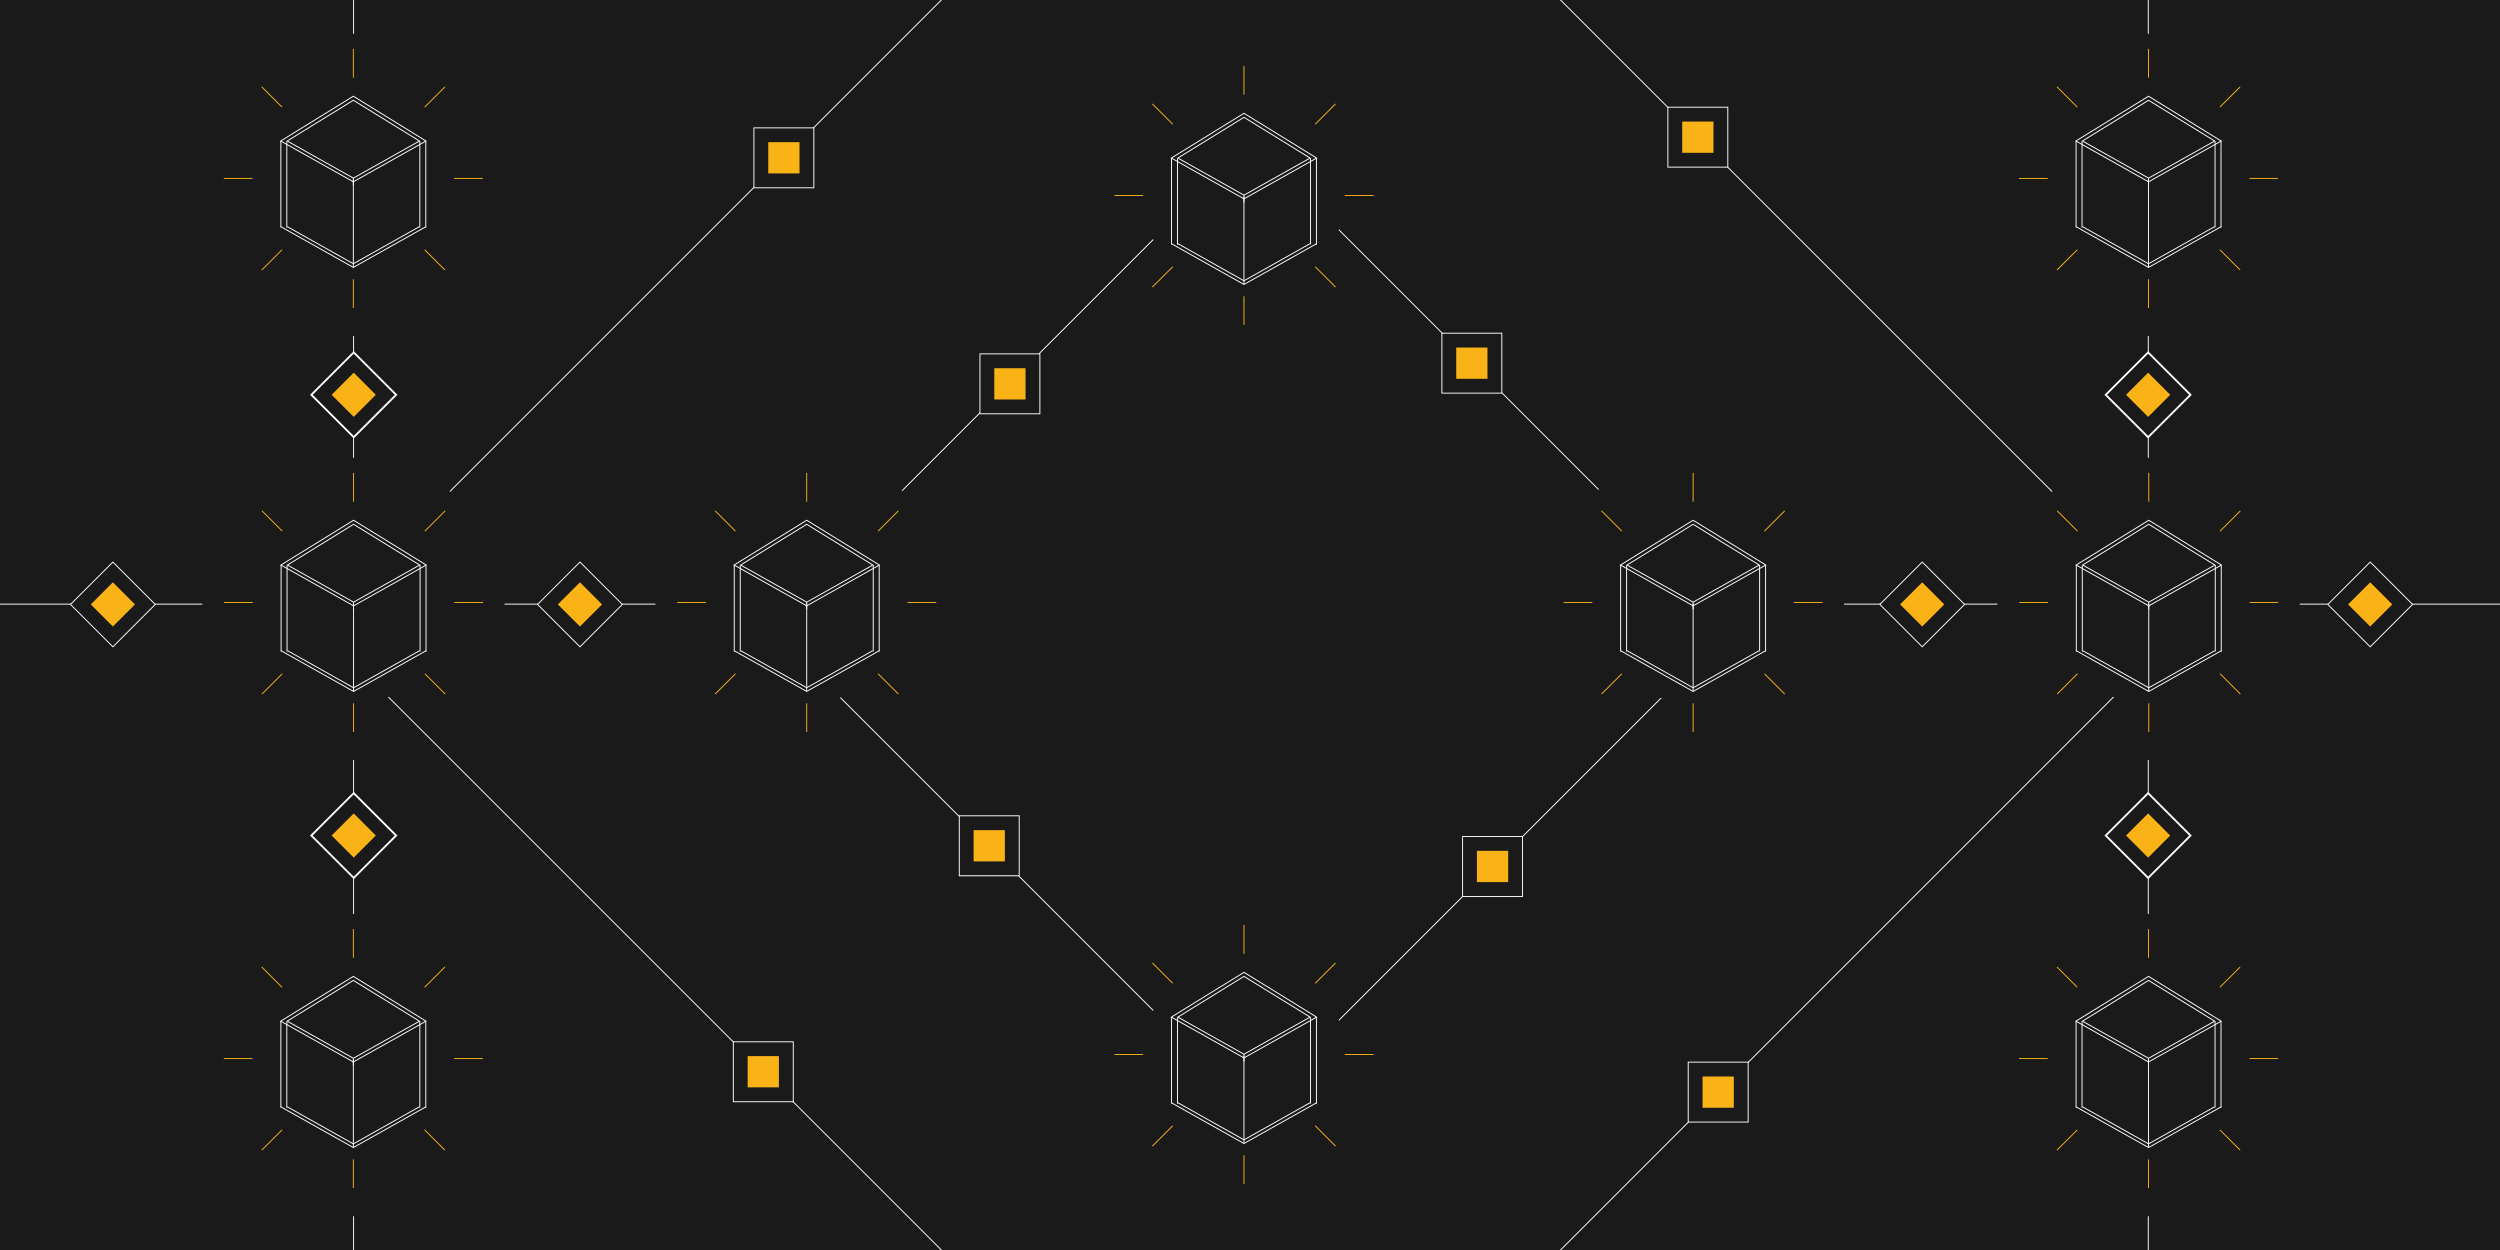 <svg id="a43ae0af-32d5-4f76-9bd6-3fc2f2f32634" data-name="Layer 1" xmlns="http://www.w3.org/2000/svg" xmlns:xlink="http://www.w3.org/1999/xlink" viewBox="0 0 1336 668"><rect x="0" y="0" width="1336" height="668" fill="#808080" stroke="none"/><defs><clipPath id="a742a6d4-ac67-4b74-887e-10e81e4f7c5c"><rect width="1336" height="668" style="fill:none"/></clipPath></defs><g style="clip-path:url(#a742a6d4-ac67-4b74-887e-10e81e4f7c5c)"><rect width="1336" height="668" style="fill:#1a1a1a"/><rect x="-46.64" y="17.77" width="1336" height="668" style="fill:#1a1a1a"/><line x1="-29.84" y1="322.84" x2="1353.24" y2="322.84" style="fill:none;stroke:#fff;stroke-miterlimit:10;stroke-width:0.5px"/><rect x="485.93" y="151.43" width="365.15" height="365.15" transform="translate(431.97 -374.87) rotate(45)" style="fill:none;stroke:#fff;stroke-miterlimit:10;stroke-width:0.5px"/><rect x="315.34" y="-19.16" width="706.32" height="706.32" transform="translate(431.97 -374.87) rotate(45)" style="fill:none;stroke:#fff;stroke-miterlimit:10;stroke-width:0.5px"/><rect x="188.96" y="-145.54" width="959.08" height="959.08" transform="translate(1002.5 -334.5) rotate(90)" style="fill:none;stroke:#fff;stroke-miterlimit:10;stroke-width:0.5px"/><line x1="664.77" y1="35.24" x2="664.77" y2="173.68" style="fill:none;stroke:#fab317;stroke-miterlimit:10;stroke-width:0.5px"/><line x1="595.56" y1="104.46" x2="733.99" y2="104.46" style="fill:none;stroke:#fab317;stroke-miterlimit:10;stroke-width:0.5px"/><line x1="615.83" y1="55.52" x2="713.72" y2="153.41" style="fill:none;stroke:#fab317;stroke-miterlimit:10;stroke-width:0.5px"/><line x1="615.83" y1="153.41" x2="713.72" y2="55.52" style="fill:none;stroke:#fab317;stroke-miterlimit:10;stroke-width:0.5px"/><circle cx="664.77" cy="104.46" r="53.87" style="fill:#1a1a1a"/><polygon points="703.6 84.46 664.77 106.26 625.95 84.46 664.77 60.54 703.6 84.46" style="fill:none;stroke:#fff;stroke-miterlimit:10;stroke-width:0.5px"/><polygon points="700.1 84.46 664.77 104.3 629.45 84.46 664.77 62.69 700.1 84.46" style="fill:none;stroke:#fff;stroke-miterlimit:10;stroke-width:0.5px"/><polyline points="700.1 130.21 664.77 150.05 629.45 130.21" style="fill:none;stroke:#fff;stroke-miterlimit:10;stroke-width:0.5px"/><polyline points="703.6 130.21 664.77 152.01 625.95 130.21" style="fill:none;stroke:#fff;stroke-miterlimit:10;stroke-width:0.5px"/><line x1="626.05" y1="84.46" x2="626.05" y2="130.64" style="fill:none;stroke:#fff;stroke-miterlimit:10;stroke-width:0.5px"/><line x1="629.24" y1="84.57" x2="629.24" y2="130.75" style="fill:none;stroke:#fff;stroke-miterlimit:10;stroke-width:0.5px"/><line x1="700.31" y1="84.46" x2="700.31" y2="130.64" style="fill:none;stroke:#fff;stroke-miterlimit:10;stroke-width:0.5px"/><line x1="703.5" y1="84.57" x2="703.5" y2="130.75" style="fill:none;stroke:#fff;stroke-miterlimit:10;stroke-width:0.5px"/><line x1="664.77" y1="104.25" x2="664.77" y2="151.92" style="fill:none;stroke:#fff;stroke-miterlimit:10;stroke-width:0.5px"/><line x1="664.77" y1="105.06" x2="664.77" y2="108.19" style="fill:none;stroke:#fff;stroke-miterlimit:10;stroke-width:0.5px"/><line x1="664.77" y1="494.32" x2="664.77" y2="632.76" style="fill:none;stroke:#fab317;stroke-miterlimit:10;stroke-width:0.5px"/><line x1="595.56" y1="563.54" x2="733.99" y2="563.54" style="fill:none;stroke:#fab317;stroke-miterlimit:10;stroke-width:0.5px"/><line x1="615.83" y1="514.59" x2="713.72" y2="612.48" style="fill:none;stroke:#fab317;stroke-miterlimit:10;stroke-width:0.5px"/><line x1="615.83" y1="612.48" x2="713.72" y2="514.59" style="fill:none;stroke:#fab317;stroke-miterlimit:10;stroke-width:0.5px"/><circle cx="664.77" cy="563.54" r="53.87" style="fill:#1a1a1a"/><polygon points="703.6 543.54 664.77 565.34 625.95 543.54 664.77 519.61 703.6 543.54" style="fill:none;stroke:#fff;stroke-miterlimit:10;stroke-width:0.5px"/><polygon points="700.1 543.54 664.77 563.37 629.45 543.54 664.77 521.77 700.1 543.54" style="fill:none;stroke:#fff;stroke-miterlimit:10;stroke-width:0.5px"/><polyline points="700.1 589.29 664.77 609.13 629.45 589.29" style="fill:none;stroke:#fff;stroke-miterlimit:10;stroke-width:0.5px"/><polyline points="703.6 589.29 664.77 611.09 625.95 589.29" style="fill:none;stroke:#fff;stroke-miterlimit:10;stroke-width:0.5px"/><line x1="626.05" y1="543.54" x2="626.05" y2="589.72" style="fill:none;stroke:#fff;stroke-miterlimit:10;stroke-width:0.5px"/><line x1="629.24" y1="543.65" x2="629.24" y2="589.82" style="fill:none;stroke:#fff;stroke-miterlimit:10;stroke-width:0.5px"/><line x1="700.31" y1="543.54" x2="700.31" y2="589.72" style="fill:none;stroke:#fff;stroke-miterlimit:10;stroke-width:0.5px"/><line x1="703.5" y1="543.65" x2="703.5" y2="589.82" style="fill:none;stroke:#fff;stroke-miterlimit:10;stroke-width:0.5px"/><line x1="664.77" y1="563.33" x2="664.77" y2="611" style="fill:none;stroke:#fff;stroke-miterlimit:10;stroke-width:0.5px"/><line x1="664.77" y1="564.14" x2="664.77" y2="567.27" style="fill:none;stroke:#fff;stroke-miterlimit:10;stroke-width:0.5px"/><rect x="512.63" y="435.98" width="32.03" height="32.03" transform="translate(1057.3 903.99) rotate(180)" style="fill:#1a1a1a"/><rect x="520.3" y="443.65" width="16.7" height="16.7" transform="translate(1057.3 903.99) rotate(180)" style="fill:#fab317"/><rect x="512.63" y="435.98" width="32.03" height="32.03" transform="translate(1057.3 903.99) rotate(180)" style="fill:none;stroke:#fff;stroke-miterlimit:10;stroke-width:0.5px"/><rect x="391.88" y="556.73" width="32.03" height="32.03" transform="translate(815.8 1145.49) rotate(180)" style="fill:#1a1a1a"/><rect x="399.55" y="564.4" width="16.7" height="16.7" transform="translate(815.8 1145.49) rotate(180)" style="fill:#fab317"/><rect x="391.88" y="556.73" width="32.03" height="32.03" transform="translate(815.8 1145.49) rotate(180)" style="fill:none;stroke:#fff;stroke-miterlimit:10;stroke-width:0.5px"/><rect x="770.55" y="178.07" width="32.03" height="32.03" transform="translate(1573.12 388.17) rotate(180)" style="fill:#1a1a1a"/><rect x="778.21" y="185.74" width="16.7" height="16.7" transform="translate(1573.12 388.17) rotate(180)" style="fill:#fab317"/><rect x="770.55" y="178.07" width="32.03" height="32.03" transform="translate(1573.12 388.17) rotate(180)" style="fill:none;stroke:#fff;stroke-miterlimit:10;stroke-width:0.5px"/><rect x="891.32" y="57.3" width="32.03" height="32.03" transform="translate(1814.66 146.63) rotate(180)" style="fill:#1a1a1a"/><rect x="898.98" y="64.97" width="16.7" height="16.7" transform="translate(1814.66 146.63) rotate(180)" style="fill:#fab317"/><rect x="891.32" y="57.3" width="32.03" height="32.03" transform="translate(1814.66 146.63) rotate(180)" style="fill:none;stroke:#fff;stroke-miterlimit:10;stroke-width:0.5px"/><rect x="523.68" y="189.11" width="32.03" height="32.03" transform="translate(334.57 744.83) rotate(-90)" style="fill:#1a1a1a"/><rect x="531.35" y="196.78" width="16.7" height="16.7" transform="translate(334.57 744.83) rotate(-90)" style="fill:#fab317"/><rect x="523.68" y="189.11" width="32.03" height="32.03" transform="translate(334.57 744.83) rotate(-90)" style="fill:none;stroke:#fff;stroke-miterlimit:10;stroke-width:0.5px"/><rect x="402.89" y="68.32" width="32.03" height="32.03" transform="translate(334.57 503.24) rotate(-90)" style="fill:#1a1a1a"/><rect x="410.56" y="75.99" width="16.7" height="16.7" transform="translate(334.57 503.24) rotate(-90)" style="fill:#fab317"/><rect x="402.89" y="68.32" width="32.03" height="32.03" transform="translate(334.57 503.24) rotate(-90)" style="fill:none;stroke:#fff;stroke-miterlimit:10;stroke-width:0.5px"/><rect x="781.59" y="447.03" width="32.03" height="32.03" transform="translate(334.57 1260.65) rotate(-90)" style="fill:#1a1a1a"/><rect x="789.26" y="454.7" width="16.7" height="16.7" transform="translate(334.57 1260.65) rotate(-90)" style="fill:#fab317"/><rect x="781.59" y="447.03" width="32.03" height="32.03" transform="translate(334.57 1260.65) rotate(-90)" style="fill:none;stroke:#fff;stroke-miterlimit:10;stroke-width:0.5px"/><rect x="902.18" y="567.61" width="32.03" height="32.03" transform="translate(334.57 1501.83) rotate(-90)" style="fill:#1a1a1a"/><rect x="909.85" y="575.28" width="16.7" height="16.7" transform="translate(334.57 1501.83) rotate(-90)" style="fill:#fab317"/><rect x="902.18" y="567.61" width="32.03" height="32.03" transform="translate(334.57 1501.83) rotate(-90)" style="fill:none;stroke:#fff;stroke-miterlimit:10;stroke-width:0.5px"/><rect x="173.02" y="194.96" width="32.03" height="32.03" transform="translate(173.52 493.83) rotate(-135)" style="fill:#1a1a1a"/><rect x="180.69" y="202.63" width="16.7" height="16.7" transform="translate(173.52 493.83) rotate(-135)" style="fill:#fab317"/><rect x="173.02" y="194.96" width="32.03" height="32.03" transform="translate(173.52 493.83) rotate(-135)" style="fill:none;stroke:#fff;stroke-miterlimit:10"/><rect x="173.02" y="430.49" width="32.03" height="32.03" transform="translate(6.97 895.9) rotate(-135)" style="fill:#1a1a1a"/><rect x="180.69" y="438.16" width="16.7" height="16.7" transform="translate(6.97 895.9) rotate(-135)" style="fill:#fab317"/><rect x="173.02" y="430.49" width="32.03" height="32.03" transform="translate(6.97 895.9) rotate(-135)" style="fill:none;stroke:#fff;stroke-miterlimit:10"/><rect x="1131.93" y="194.96" width="32.03" height="32.03" transform="translate(1810.49 1171.89) rotate(-135)" style="fill:#1a1a1a"/><rect x="1139.6" y="202.63" width="16.7" height="16.7" transform="translate(1810.49 1171.89) rotate(-135)" style="fill:#fab317"/><rect x="1131.93" y="194.96" width="32.03" height="32.03" transform="translate(1810.49 1171.89) rotate(-135)" style="fill:none;stroke:#fff;stroke-miterlimit:10"/><rect x="1131.93" y="430.49" width="32.03" height="32.03" transform="translate(1643.95 1573.96) rotate(-135)" style="fill:#1a1a1a"/><rect x="1139.6" y="438.16" width="16.7" height="16.7" transform="translate(1643.95 1573.96) rotate(-135)" style="fill:#fab317"/><rect x="1131.93" y="430.49" width="32.03" height="32.03" transform="translate(1643.95 1573.96) rotate(-135)" style="fill:none;stroke:#fff;stroke-miterlimit:10"/><rect x="293.92" y="306.98" width="32.03" height="32.03" transform="translate(300.69 770.55) rotate(-135)" style="fill:#1a1a1a"/><rect x="301.59" y="314.65" width="16.7" height="16.7" transform="translate(300.69 770.55) rotate(-135)" style="fill:#fab317"/><rect x="293.92" y="306.98" width="32.03" height="32.03" transform="translate(300.69 770.55) rotate(-135)" style="fill:none;stroke:#fff;stroke-miterlimit:10;stroke-width:0.5px"/><rect x="1250.61" y="306.98" width="32.03" height="32.03" transform="translate(1933.88 1447.04) rotate(-135)" style="fill:#1a1a1a"/><rect x="1258.28" y="314.65" width="16.7" height="16.7" transform="translate(1933.88 1447.04) rotate(-135)" style="fill:#fab317"/><rect x="1250.61" y="306.98" width="32.03" height="32.03" transform="translate(1933.88 1447.04) rotate(-135)" style="fill:none;stroke:#fff;stroke-miterlimit:10;stroke-width:0.5px"/><rect x="44.3" y="306.98" width="32.03" height="32.03" transform="translate(-125.42 594.05) rotate(-135)" style="fill:#1a1a1a"/><rect x="51.97" y="314.65" width="16.7" height="16.7" transform="translate(-125.42 594.05) rotate(-135)" style="fill:#fab317"/><rect x="44.3" y="306.98" width="32.03" height="32.03" transform="translate(-125.42 594.05) rotate(-135)" style="fill:none;stroke:#fff;stroke-miterlimit:10;stroke-width:0.5px"/><rect x="1011.22" y="306.98" width="32.03" height="32.03" transform="translate(1525.2 1277.76) rotate(-135)" style="fill:#1a1a1a"/><rect x="1018.89" y="314.65" width="16.7" height="16.7" transform="translate(1525.2 1277.76) rotate(-135)" style="fill:#fab317"/><rect x="1011.22" y="306.98" width="32.03" height="32.03" transform="translate(1525.2 1277.76) rotate(-135)" style="fill:none;stroke:#fff;stroke-miterlimit:10;stroke-width:0.5px"/><rect x="176.35" y="244.64" width="24.98" height="161.56" style="fill:#1a1a1a"/><rect x="176.35" y="244.64" width="24.98" height="161.56" transform="translate(552.49 422) rotate(135)" style="fill:#1a1a1a"/><rect x="176.35" y="244.64" width="24.98" height="161.56" transform="translate(92.27 689.07) rotate(-135)" style="fill:#1a1a1a"/><rect x="176.35" y="244.64" width="24.98" height="161.56" transform="translate(514.27 136.58) rotate(90)" style="fill:#1a1a1a"/><line x1="188.94" y1="252.73" x2="188.94" y2="391.17" style="fill:none;stroke:#fab317;stroke-miterlimit:10;stroke-width:0.5px"/><line x1="119.72" y1="321.95" x2="258.16" y2="321.95" style="fill:none;stroke:#fab317;stroke-miterlimit:10;stroke-width:0.5px"/><line x1="140" y1="273" x2="237.89" y2="370.89" style="fill:none;stroke:#fab317;stroke-miterlimit:10;stroke-width:0.5px"/><line x1="140" y1="370.89" x2="237.89" y2="273" style="fill:none;stroke:#fab317;stroke-miterlimit:10;stroke-width:0.5px"/><circle cx="188.94" cy="321.95" r="53.87" style="fill:#1a1a1a"/><polygon points="227.76 301.95 188.94 323.75 150.12 301.95 188.94 278.02 227.76 301.95" style="fill:none;stroke:#fff;stroke-miterlimit:10;stroke-width:0.5px"/><polygon points="224.27 301.95 188.94 321.79 153.62 301.95 188.94 280.18 224.27 301.95" style="fill:none;stroke:#fff;stroke-miterlimit:10;stroke-width:0.5px"/><polyline points="224.27 347.7 188.94 367.54 153.62 347.7" style="fill:none;stroke:#fff;stroke-miterlimit:10;stroke-width:0.5px"/><polyline points="227.76 347.7 188.94 369.5 150.12 347.7" style="fill:none;stroke:#fff;stroke-miterlimit:10;stroke-width:0.5px"/><line x1="150.21" y1="301.95" x2="150.21" y2="348.13" style="fill:none;stroke:#fff;stroke-miterlimit:10;stroke-width:0.5px"/><line x1="153.4" y1="302.06" x2="153.4" y2="348.23" style="fill:none;stroke:#fff;stroke-miterlimit:10;stroke-width:0.5px"/><line x1="224.48" y1="301.95" x2="224.48" y2="348.13" style="fill:none;stroke:#fff;stroke-miterlimit:10;stroke-width:0.5px"/><line x1="227.67" y1="302.06" x2="227.67" y2="348.23" style="fill:none;stroke:#fff;stroke-miterlimit:10;stroke-width:0.5px"/><line x1="188.94" y1="321.74" x2="188.94" y2="369.41" style="fill:none;stroke:#fff;stroke-miterlimit:10;stroke-width:0.5px"/><line x1="188.94" y1="322.55" x2="188.94" y2="325.68" style="fill:none;stroke:#fff;stroke-miterlimit:10;stroke-width:0.5px"/><rect x="1135.72" y="244.64" width="24.98" height="161.56" style="fill:#1a1a1a"/><rect x="1135.72" y="244.64" width="24.98" height="161.56" transform="translate(2190.22 -256.38) rotate(135)" style="fill:#1a1a1a"/><rect x="1135.72" y="244.64" width="24.98" height="161.56" transform="translate(1730.01 1367.44) rotate(-135)" style="fill:#1a1a1a"/><rect x="1135.72" y="244.64" width="24.98" height="161.56" transform="translate(1473.63 -822.79) rotate(90)" style="fill:#1a1a1a"/><line x1="1148.3" y1="252.73" x2="1148.3" y2="391.17" style="fill:none;stroke:#fab317;stroke-miterlimit:10;stroke-width:0.5px"/><line x1="1079.08" y1="321.95" x2="1217.52" y2="321.95" style="fill:none;stroke:#fab317;stroke-miterlimit:10;stroke-width:0.5px"/><line x1="1099.36" y1="273" x2="1197.25" y2="370.89" style="fill:none;stroke:#fab317;stroke-miterlimit:10;stroke-width:0.5px"/><line x1="1099.36" y1="370.89" x2="1197.25" y2="273" style="fill:none;stroke:#fab317;stroke-miterlimit:10;stroke-width:0.5px"/><circle cx="1148.3" cy="321.95" r="53.87" style="fill:#1a1a1a"/><polygon points="1187.13 301.95 1148.3 323.75 1109.48 301.95 1148.3 278.02 1187.13 301.95" style="fill:none;stroke:#fff;stroke-miterlimit:10;stroke-width:0.5px"/><polygon points="1183.63 301.95 1148.3 321.79 1112.98 301.95 1148.3 280.18 1183.63 301.95" style="fill:none;stroke:#fff;stroke-miterlimit:10;stroke-width:0.5px"/><polyline points="1183.63 347.7 1148.3 367.54 1112.98 347.7" style="fill:none;stroke:#fff;stroke-miterlimit:10;stroke-width:0.5px"/><polyline points="1187.13 347.7 1148.3 369.5 1109.48 347.7" style="fill:none;stroke:#fff;stroke-miterlimit:10;stroke-width:0.5px"/><line x1="1109.57" y1="301.95" x2="1109.57" y2="348.13" style="fill:none;stroke:#fff;stroke-miterlimit:10;stroke-width:0.5px"/><line x1="1112.77" y1="302.06" x2="1112.77" y2="348.23" style="fill:none;stroke:#fff;stroke-miterlimit:10;stroke-width:0.5px"/><line x1="1183.84" y1="301.95" x2="1183.84" y2="348.13" style="fill:none;stroke:#fff;stroke-miterlimit:10;stroke-width:0.5px"/><line x1="1187.03" y1="302.06" x2="1187.03" y2="348.23" style="fill:none;stroke:#fff;stroke-miterlimit:10;stroke-width:0.5px"/><line x1="1148.3" y1="321.74" x2="1148.3" y2="369.41" style="fill:none;stroke:#fff;stroke-miterlimit:10;stroke-width:0.5px"/><line x1="1148.3" y1="322.55" x2="1148.3" y2="325.68" style="fill:none;stroke:#fff;stroke-miterlimit:10;stroke-width:0.5px"/><rect x="892.21" y="244.64" width="24.98" height="161.56" style="fill:#1a1a1a"/><rect x="892.21" y="244.64" width="24.98" height="161.56" transform="translate(1774.53 -84.19) rotate(135)" style="fill:#1a1a1a"/><rect x="892.21" y="244.64" width="24.98" height="161.56" transform="translate(1314.32 1195.25) rotate(-135)" style="fill:#1a1a1a"/><rect x="892.21" y="244.64" width="24.98" height="161.56" transform="translate(1230.13 -579.28) rotate(90)" style="fill:#1a1a1a"/><line x1="904.8" y1="252.73" x2="904.8" y2="391.17" style="fill:none;stroke:#fab317;stroke-miterlimit:10;stroke-width:0.5px"/><line x1="835.58" y1="321.95" x2="974.02" y2="321.95" style="fill:none;stroke:#fab317;stroke-miterlimit:10;stroke-width:0.5px"/><line x1="855.85" y1="273" x2="953.74" y2="370.89" style="fill:none;stroke:#fab317;stroke-miterlimit:10;stroke-width:0.5px"/><line x1="855.85" y1="370.89" x2="953.74" y2="273" style="fill:none;stroke:#fab317;stroke-miterlimit:10;stroke-width:0.5px"/><circle cx="904.8" cy="321.95" r="53.87" style="fill:#1a1a1a"/><polygon points="943.62 301.95 904.8 323.75 865.98 301.95 904.8 278.02 943.62 301.95" style="fill:none;stroke:#fff;stroke-miterlimit:10;stroke-width:0.5px"/><polygon points="940.12 301.95 904.8 321.79 869.47 301.95 904.8 280.18 940.12 301.95" style="fill:none;stroke:#fff;stroke-miterlimit:10;stroke-width:0.5px"/><polyline points="940.12 347.7 904.8 367.54 869.47 347.7" style="fill:none;stroke:#fff;stroke-miterlimit:10;stroke-width:0.5px"/><polyline points="943.62 347.7 904.8 369.5 865.98 347.7" style="fill:none;stroke:#fff;stroke-miterlimit:10;stroke-width:0.5px"/><line x1="866.07" y1="301.95" x2="866.07" y2="348.13" style="fill:none;stroke:#fff;stroke-miterlimit:10;stroke-width:0.5px"/><line x1="869.26" y1="302.06" x2="869.26" y2="348.23" style="fill:none;stroke:#fff;stroke-miterlimit:10;stroke-width:0.5px"/><line x1="940.34" y1="301.95" x2="940.34" y2="348.13" style="fill:none;stroke:#fff;stroke-miterlimit:10;stroke-width:0.5px"/><line x1="943.53" y1="302.06" x2="943.53" y2="348.23" style="fill:none;stroke:#fff;stroke-miterlimit:10;stroke-width:0.5px"/><line x1="904.8" y1="321.74" x2="904.8" y2="369.41" style="fill:none;stroke:#fff;stroke-miterlimit:10;stroke-width:0.5px"/><line x1="904.8" y1="322.55" x2="904.8" y2="325.68" style="fill:none;stroke:#fff;stroke-miterlimit:10;stroke-width:0.5px"/><rect x="418.53" y="244.64" width="24.98" height="161.56" style="fill:#1a1a1a"/><rect x="418.53" y="244.64" width="24.98" height="161.56" transform="translate(965.9 250.75) rotate(135)" style="fill:#1a1a1a"/><rect x="418.53" y="244.64" width="24.98" height="161.56" transform="translate(505.69 860.31) rotate(-135)" style="fill:#1a1a1a"/><rect x="418.53" y="244.64" width="24.98" height="161.56" transform="translate(756.44 -105.6) rotate(90)" style="fill:#1a1a1a"/><line x1="431.11" y1="252.73" x2="431.11" y2="391.17" style="fill:none;stroke:#fab317;stroke-miterlimit:10;stroke-width:0.5px"/><line x1="361.89" y1="321.95" x2="500.33" y2="321.95" style="fill:none;stroke:#fab317;stroke-miterlimit:10;stroke-width:0.5px"/><line x1="382.17" y1="273" x2="480.06" y2="370.89" style="fill:none;stroke:#fab317;stroke-miterlimit:10;stroke-width:0.5px"/><line x1="382.17" y1="370.89" x2="480.06" y2="273" style="fill:none;stroke:#fab317;stroke-miterlimit:10;stroke-width:0.5px"/><circle cx="431.11" cy="321.95" r="53.87" style="fill:#1a1a1a"/><polygon points="469.94 301.95 431.11 323.75 392.29 301.95 431.11 278.02 469.94 301.95" style="fill:none;stroke:#fff;stroke-miterlimit:10;stroke-width:0.5px"/><polygon points="466.44 301.95 431.11 321.79 395.79 301.95 431.11 280.18 466.44 301.95" style="fill:none;stroke:#fff;stroke-miterlimit:10;stroke-width:0.5px"/><polyline points="466.44 347.7 431.11 367.54 395.79 347.7" style="fill:none;stroke:#fff;stroke-miterlimit:10;stroke-width:0.5px"/><polyline points="469.94 347.7 431.11 369.5 392.29 347.7" style="fill:none;stroke:#fff;stroke-miterlimit:10;stroke-width:0.5px"/><line x1="392.38" y1="301.95" x2="392.38" y2="348.13" style="fill:none;stroke:#fff;stroke-miterlimit:10;stroke-width:0.5px"/><line x1="395.58" y1="302.06" x2="395.58" y2="348.23" style="fill:none;stroke:#fff;stroke-miterlimit:10;stroke-width:0.5px"/><line x1="466.65" y1="301.95" x2="466.65" y2="348.13" style="fill:none;stroke:#fff;stroke-miterlimit:10;stroke-width:0.5px"/><line x1="469.84" y1="302.06" x2="469.84" y2="348.23" style="fill:none;stroke:#fff;stroke-miterlimit:10;stroke-width:0.5px"/><line x1="431.11" y1="321.74" x2="431.11" y2="369.41" style="fill:none;stroke:#fff;stroke-miterlimit:10;stroke-width:0.5px"/><line x1="431.11" y1="322.55" x2="431.11" y2="325.68" style="fill:none;stroke:#fff;stroke-miterlimit:10;stroke-width:0.5px"/><rect x="176.23" y="18.04" width="24.98" height="161.56" style="fill:#1a1a1a"/><line x1="188.82" y1="26.13" x2="188.82" y2="164.57" style="fill:none;stroke:#fab317;stroke-miterlimit:10;stroke-width:0.5px"/><line x1="119.6" y1="95.35" x2="258.04" y2="95.35" style="fill:none;stroke:#fab317;stroke-miterlimit:10;stroke-width:0.5px"/><line x1="139.87" y1="46.41" x2="237.76" y2="144.3" style="fill:none;stroke:#fab317;stroke-miterlimit:10;stroke-width:0.5px"/><line x1="139.87" y1="144.3" x2="237.76" y2="46.41" style="fill:none;stroke:#fab317;stroke-miterlimit:10;stroke-width:0.5px"/><circle cx="188.82" cy="95.35" r="53.87" style="fill:#1a1a1a"/><polygon points="227.64 75.35 188.82 97.15 150 75.35 188.82 51.42 227.64 75.35" style="fill:none;stroke:#fff;stroke-miterlimit:10;stroke-width:0.5px"/><polygon points="224.14 75.35 188.82 95.19 153.49 75.35 188.82 53.58 224.14 75.35" style="fill:none;stroke:#fff;stroke-miterlimit:10;stroke-width:0.5px"/><polyline points="224.14 121.1 188.82 140.94 153.49 121.1" style="fill:none;stroke:#fff;stroke-miterlimit:10;stroke-width:0.5px"/><polyline points="227.64 121.1 188.82 142.9 150 121.1" style="fill:none;stroke:#fff;stroke-miterlimit:10;stroke-width:0.5px"/><line x1="150.09" y1="75.35" x2="150.09" y2="121.53" style="fill:none;stroke:#fff;stroke-miterlimit:10;stroke-width:0.5px"/><line x1="153.28" y1="75.46" x2="153.28" y2="121.63" style="fill:none;stroke:#fff;stroke-miterlimit:10;stroke-width:0.5px"/><line x1="224.36" y1="75.35" x2="224.36" y2="121.53" style="fill:none;stroke:#fff;stroke-miterlimit:10;stroke-width:0.5px"/><line x1="227.55" y1="75.46" x2="227.55" y2="121.63" style="fill:none;stroke:#fff;stroke-miterlimit:10;stroke-width:0.5px"/><line x1="188.82" y1="95.14" x2="188.82" y2="142.81" style="fill:none;stroke:#fff;stroke-miterlimit:10;stroke-width:0.5px"/><line x1="188.82" y1="95.95" x2="188.82" y2="99.08" style="fill:none;stroke:#fff;stroke-miterlimit:10;stroke-width:0.5px"/><rect x="1135.59" y="18.04" width="24.98" height="161.56" style="fill:#1a1a1a"/><line x1="1148.18" y1="26.13" x2="1148.18" y2="164.57" style="fill:none;stroke:#fab317;stroke-miterlimit:10;stroke-width:0.5px"/><line x1="1078.96" y1="95.35" x2="1217.4" y2="95.35" style="fill:none;stroke:#fab317;stroke-miterlimit:10;stroke-width:0.5px"/><line x1="1099.24" y1="46.41" x2="1197.13" y2="144.3" style="fill:none;stroke:#fab317;stroke-miterlimit:10;stroke-width:0.5px"/><line x1="1099.24" y1="144.3" x2="1197.13" y2="46.41" style="fill:none;stroke:#fab317;stroke-miterlimit:10;stroke-width:0.5px"/><circle cx="1148.18" cy="95.35" r="53.87" style="fill:#1a1a1a"/><polygon points="1187 75.35 1148.18 97.15 1109.36 75.35 1148.18 51.42 1187 75.35" style="fill:none;stroke:#fff;stroke-miterlimit:10;stroke-width:0.5px"/><polygon points="1183.51 75.35 1148.18 95.19 1112.86 75.35 1148.18 53.58 1183.51 75.35" style="fill:none;stroke:#fff;stroke-miterlimit:10;stroke-width:0.5px"/><polyline points="1183.51 121.1 1148.18 140.94 1112.86 121.1" style="fill:none;stroke:#fff;stroke-miterlimit:10;stroke-width:0.5px"/><polyline points="1187 121.1 1148.18 142.9 1109.36 121.1" style="fill:none;stroke:#fff;stroke-miterlimit:10;stroke-width:0.5px"/><line x1="1109.45" y1="75.35" x2="1109.45" y2="121.53" style="fill:none;stroke:#fff;stroke-miterlimit:10;stroke-width:0.5px"/><line x1="1112.64" y1="75.46" x2="1112.64" y2="121.63" style="fill:none;stroke:#fff;stroke-miterlimit:10;stroke-width:0.5px"/><line x1="1183.72" y1="75.35" x2="1183.72" y2="121.53" style="fill:none;stroke:#fff;stroke-miterlimit:10;stroke-width:0.5px"/><line x1="1186.91" y1="75.46" x2="1186.91" y2="121.63" style="fill:none;stroke:#fff;stroke-miterlimit:10;stroke-width:0.5px"/><line x1="1148.18" y1="95.14" x2="1148.18" y2="142.81" style="fill:none;stroke:#fff;stroke-miterlimit:10;stroke-width:0.5px"/><line x1="1148.18" y1="95.95" x2="1148.18" y2="99.08" style="fill:none;stroke:#fff;stroke-miterlimit:10;stroke-width:0.5px"/><rect x="176.23" y="488.4" width="24.98" height="161.56" style="fill:#1a1a1a"/><line x1="188.82" y1="496.49" x2="188.82" y2="634.92" style="fill:none;stroke:#fab317;stroke-miterlimit:10;stroke-width:0.5px"/><line x1="119.6" y1="565.7" x2="258.04" y2="565.7" style="fill:none;stroke:#fab317;stroke-miterlimit:10;stroke-width:0.5px"/><line x1="139.87" y1="516.76" x2="237.76" y2="614.65" style="fill:none;stroke:#fab317;stroke-miterlimit:10;stroke-width:0.5px"/><line x1="139.87" y1="614.65" x2="237.76" y2="516.76" style="fill:none;stroke:#fab317;stroke-miterlimit:10;stroke-width:0.5px"/><circle cx="188.82" cy="565.7" r="53.87" style="fill:#1a1a1a"/><polygon points="227.64 545.71 188.82 567.5 150 545.71 188.82 521.78 227.64 545.71" style="fill:none;stroke:#fff;stroke-miterlimit:10;stroke-width:0.5px"/><polygon points="224.14 545.71 188.82 565.54 153.49 545.71 188.82 523.93 224.14 545.71" style="fill:none;stroke:#fff;stroke-miterlimit:10;stroke-width:0.5px"/><polyline points="224.14 591.46 188.82 611.29 153.49 591.46" style="fill:none;stroke:#fff;stroke-miterlimit:10;stroke-width:0.5px"/><polyline points="227.64 591.46 188.82 613.25 150 591.46" style="fill:none;stroke:#fff;stroke-miterlimit:10;stroke-width:0.5px"/><line x1="150.09" y1="545.7" x2="150.09" y2="591.88" style="fill:none;stroke:#fff;stroke-miterlimit:10;stroke-width:0.5px"/><line x1="153.28" y1="545.81" x2="153.28" y2="591.99" style="fill:none;stroke:#fff;stroke-miterlimit:10;stroke-width:0.5px"/><line x1="224.36" y1="545.7" x2="224.36" y2="591.88" style="fill:none;stroke:#fff;stroke-miterlimit:10;stroke-width:0.5px"/><line x1="227.55" y1="545.81" x2="227.55" y2="591.99" style="fill:none;stroke:#fff;stroke-miterlimit:10;stroke-width:0.5px"/><line x1="188.82" y1="565.5" x2="188.82" y2="613.16" style="fill:none;stroke:#fff;stroke-miterlimit:10;stroke-width:0.5px"/><line x1="188.82" y1="566.31" x2="188.82" y2="569.43" style="fill:none;stroke:#fff;stroke-miterlimit:10;stroke-width:0.5px"/><rect x="1135.59" y="488.4" width="24.98" height="161.56" style="fill:#1a1a1a"/><line x1="1148.18" y1="496.49" x2="1148.18" y2="634.92" style="fill:none;stroke:#fab317;stroke-miterlimit:10;stroke-width:0.5px"/><line x1="1078.96" y1="565.7" x2="1217.4" y2="565.7" style="fill:none;stroke:#fab317;stroke-miterlimit:10;stroke-width:0.5px"/><line x1="1099.24" y1="516.76" x2="1197.13" y2="614.65" style="fill:none;stroke:#fab317;stroke-miterlimit:10;stroke-width:0.5px"/><line x1="1099.24" y1="614.65" x2="1197.13" y2="516.76" style="fill:none;stroke:#fab317;stroke-miterlimit:10;stroke-width:0.5px"/><circle cx="1148.18" cy="565.7" r="53.87" style="fill:#1a1a1a"/><polygon points="1187 545.71 1148.18 567.5 1109.36 545.71 1148.18 521.78 1187 545.71" style="fill:none;stroke:#fff;stroke-miterlimit:10;stroke-width:0.5px"/><polygon points="1183.51 545.71 1148.18 565.54 1112.86 545.71 1148.18 523.93 1183.51 545.71" style="fill:none;stroke:#fff;stroke-miterlimit:10;stroke-width:0.5px"/><polyline points="1183.51 591.46 1148.18 611.29 1112.86 591.46" style="fill:none;stroke:#fff;stroke-miterlimit:10;stroke-width:0.5px"/><polyline points="1187 591.46 1148.18 613.25 1109.36 591.46" style="fill:none;stroke:#fff;stroke-miterlimit:10;stroke-width:0.5px"/><line x1="1109.45" y1="545.7" x2="1109.45" y2="591.88" style="fill:none;stroke:#fff;stroke-miterlimit:10;stroke-width:0.5px"/><line x1="1112.64" y1="545.81" x2="1112.64" y2="591.99" style="fill:none;stroke:#fff;stroke-miterlimit:10;stroke-width:0.5px"/><line x1="1183.72" y1="545.7" x2="1183.72" y2="591.88" style="fill:none;stroke:#fff;stroke-miterlimit:10;stroke-width:0.5px"/><line x1="1186.91" y1="545.81" x2="1186.91" y2="591.99" style="fill:none;stroke:#fff;stroke-miterlimit:10;stroke-width:0.5px"/><line x1="1148.18" y1="565.5" x2="1148.18" y2="613.16" style="fill:none;stroke:#fff;stroke-miterlimit:10;stroke-width:0.5px"/><line x1="1148.18" y1="566.31" x2="1148.18" y2="569.43" style="fill:none;stroke:#fff;stroke-miterlimit:10;stroke-width:0.5px"/><rect x="506.8" y="297.61" width="320.45" height="52.63" style="fill:#1a1a1a"/></g></svg>